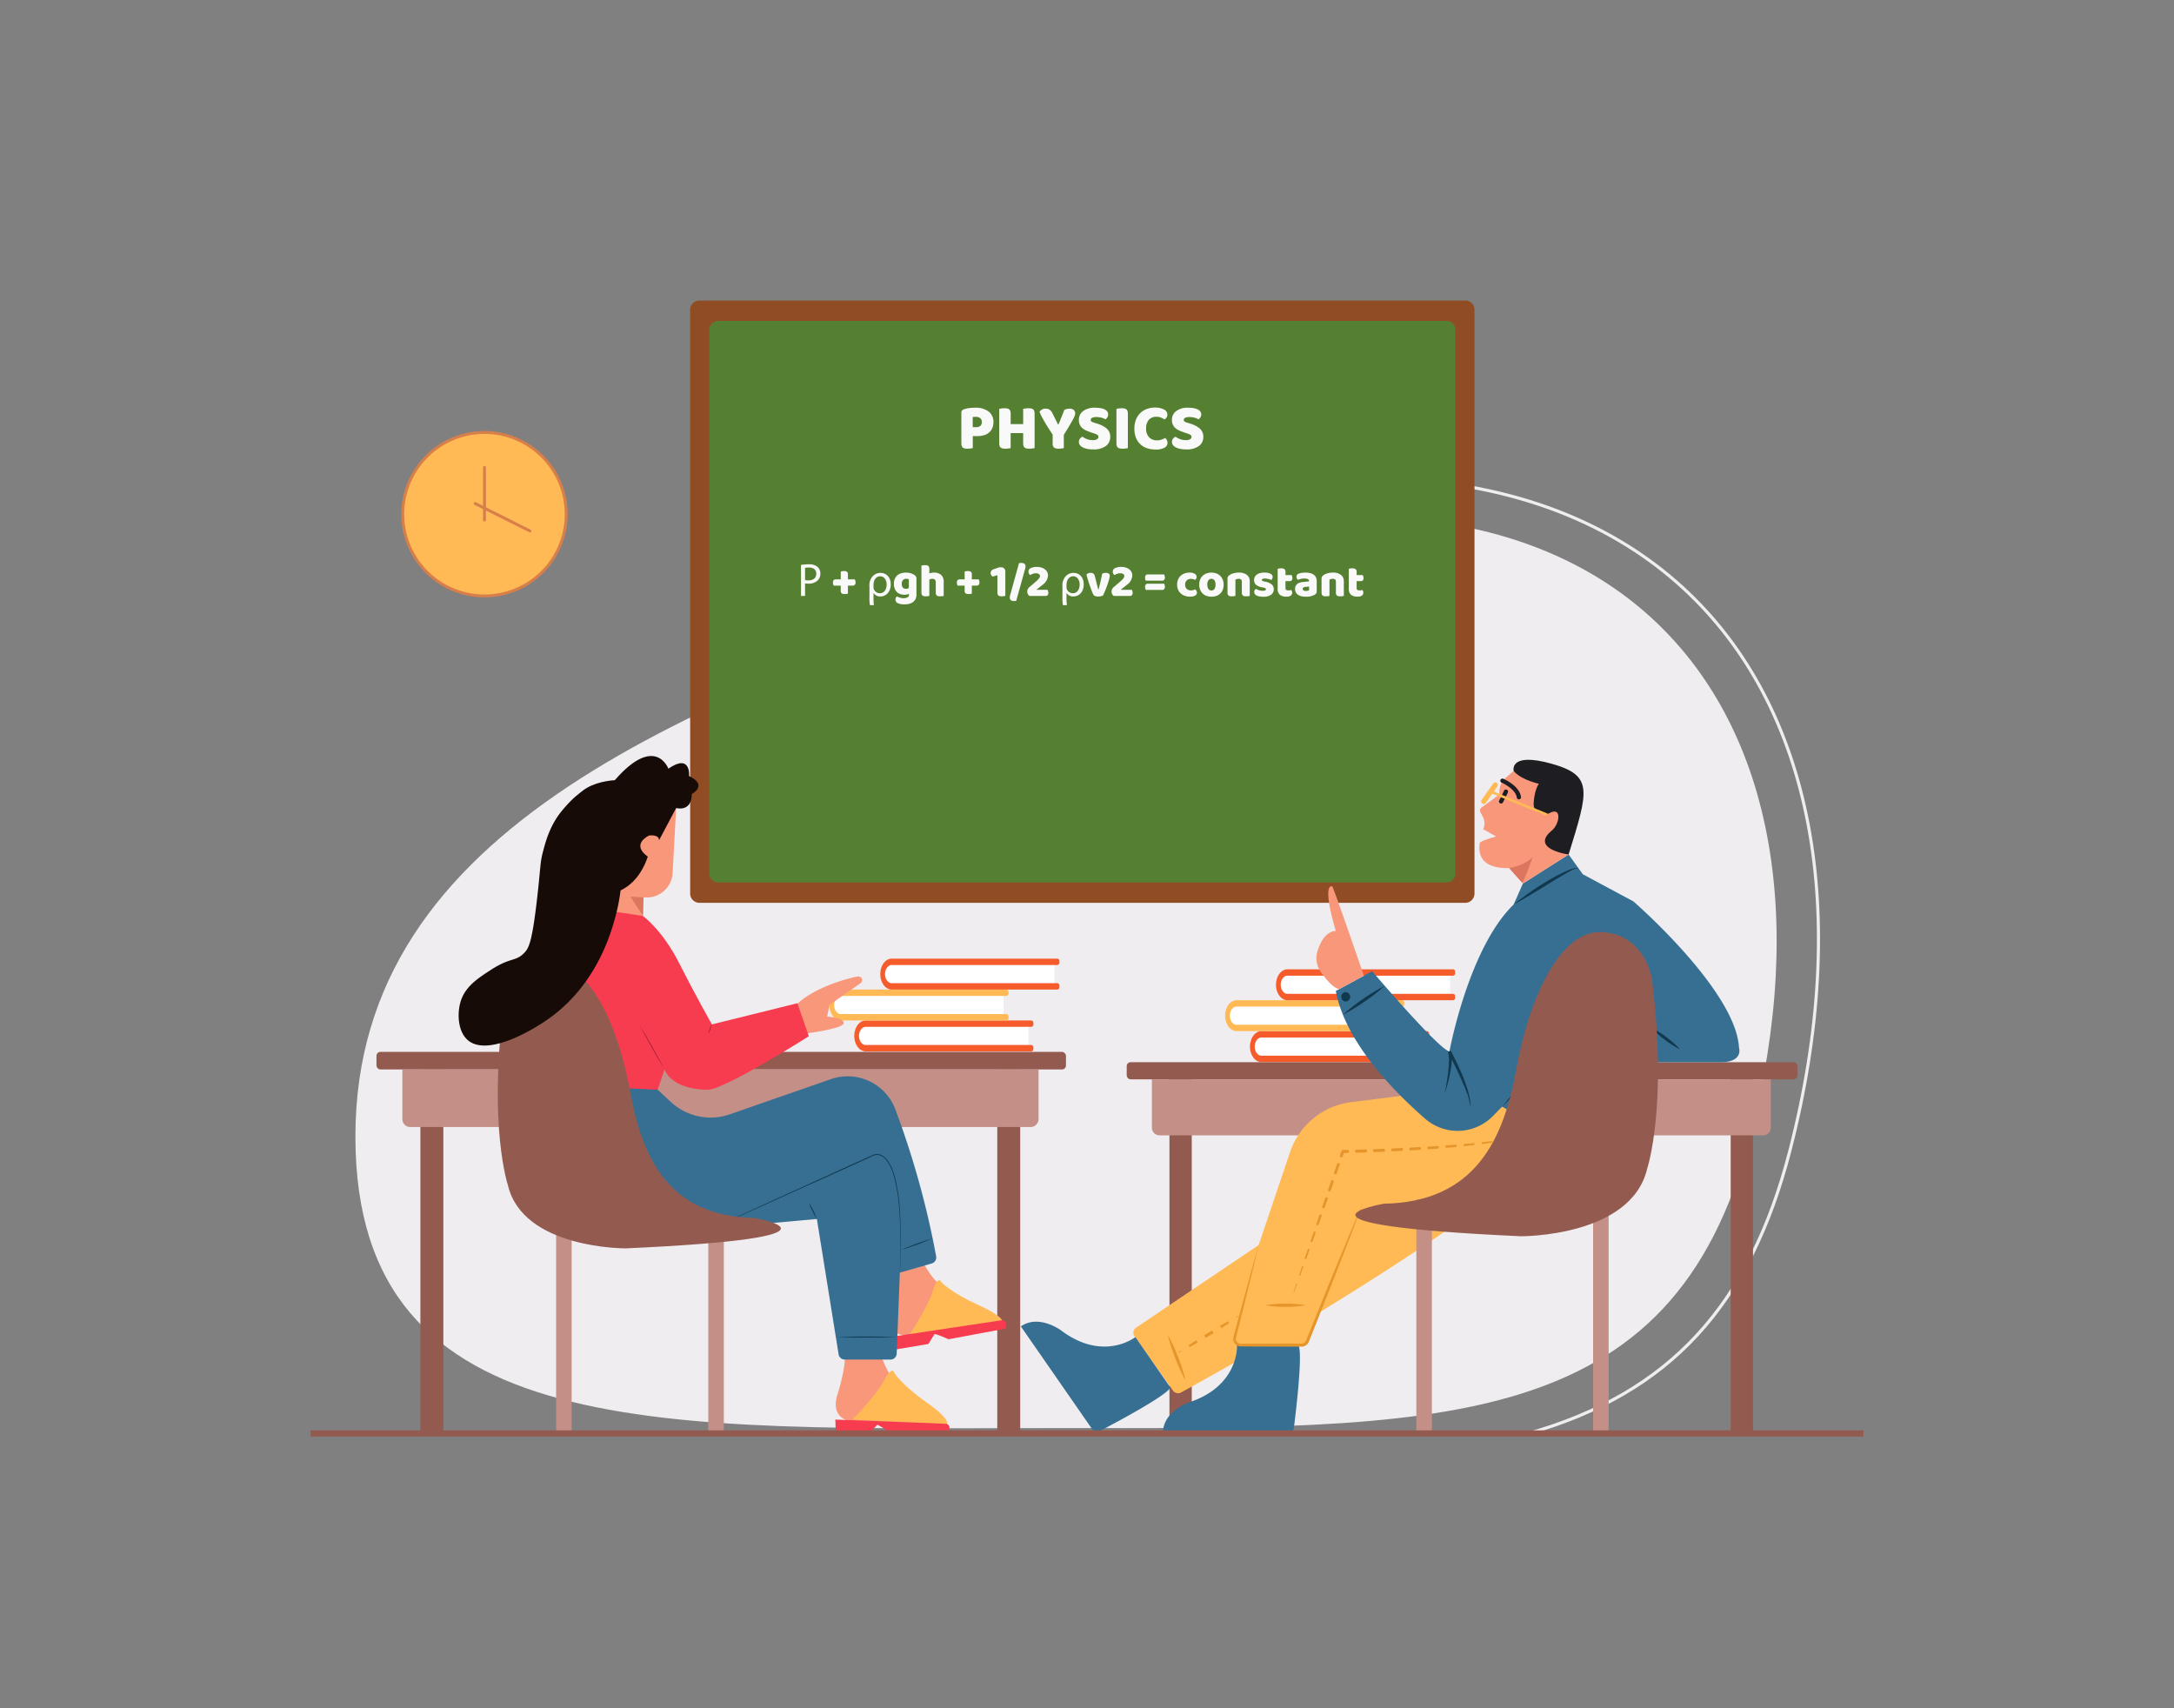 <svg id="Layer_1" data-name="Layer 1" xmlns="http://www.w3.org/2000/svg" viewBox="0 0 700 550"><rect x="0" y="0" width="700" height="550" fill="#808080" stroke="none"/><title>students discussing studies</title><path d="M563.558,365.912c-24.925,96.766-100.54,93.888-224.561,93.888S114.436,465.836,114.436,365.912,221.93,225.932,338.997,184.984C515.412,123.277,600.504,222.475,563.558,365.912Z" fill="#efedef"/><path d="M492.268,462.002l-.273-.961c45.147-12.868,71.012-40.857,83.862-90.755,19.74-76.628,7.283-142.429-34.177-180.532-44.87-41.235-119.051-46.64-208.884-15.221l-.33-.943c90.196-31.549,164.736-26.069,209.891,15.429,41.74,38.359,54.304,104.521,34.469,181.518C563.875,420.816,537.797,449.026,492.268,462.002Z" fill="#efedef"/><path d="M225.221,96.76H471.775a2.995,2.995,0,0,1,2.995,2.995V287.688a2.995,2.995,0,0,1-2.995,2.995H225.221a2.995,2.995,0,0,1-2.995-2.995V99.755A2.995,2.995,0,0,1,225.221,96.76Z" fill="#904d24"/><path d="M231.248,103.319H465.748a2.821,2.821,0,0,1,2.849,2.792V281.331a2.821,2.821,0,0,1-2.849,2.792H231.248a2.821,2.821,0,0,1-2.849-2.792V106.111A2.821,2.821,0,0,1,231.248,103.319Z" fill="#558031"/><circle cx="156.002" cy="165.557" r="26.317" fill="#ffba55"/><path d="M156.002,192.344a26.787,26.787,0,1,1,26.787-26.787A26.817,26.817,0,0,1,156.002,192.344Zm0-52.635a25.848,25.848,0,1,0,25.848,25.848A25.876,25.876,0,0,0,156.002,139.709Z" fill="#d77f4a"/><path d="M156.002,167.905a.471.471,0,0,1-.47-.47V150.464a.47.47,0,0,1,.939,0v16.971A.471.471,0,0,1,156.002,167.905Z" fill="#d77f4a"/><path d="M170.603,171.416a.474.474,0,0,1-.21-.05l-17.608-8.83a.469.469,0,0,1,.42-.84l17.608,8.83a.47.47,0,0,1-.21.89Z" fill="#d77f4a"/><path d="M279.831,329.421h51.304a0,0,0,0,1,0,0v8.145a0,0,0,0,1,0,0H279.831a3.505,3.505,0,0,1-3.505-3.505v-1.136A3.505,3.505,0,0,1,279.831,329.421Z" fill="#fff"/><path d="M332.739,337.775a.738.738,0,0,1-.738.738H278.753c-2.033,0-3.687-2.233-3.687-4.978,0-2.745,1.654-4.978,3.687-4.978h53.248a.738.738,0,0,1,.738.738v.581a.738.738,0,0,1-.738.738H278.753c-1.193,0-2.163,1.31-2.163,2.921,0,1.611.97,2.921,2.163,2.921h53.248a.738.738,0,0,1,.738.738Z" fill="#f65b2b"/><path d="M271.826,319.466h51.304a0,0,0,0,1,0,0v8.145a0,0,0,0,1,0,0H271.826a3.505,3.505,0,0,1-3.505-3.505v-1.136A3.505,3.505,0,0,1,271.826,319.466Z" fill="#fff"/><path d="M324.735,327.819a.738.738,0,0,1-.738.738H270.749c-2.033,0-3.687-2.233-3.687-4.978,0-2.745,1.654-4.978,3.687-4.978h53.248a.738.738,0,0,1,.738.738v.581a.738.738,0,0,1-.738.738H270.749c-1.193,0-2.163,1.31-2.163,2.921,0,1.611.97,2.921,2.163,2.921h53.248a.738.738,0,0,1,.738.738Z" fill="#ffba55"/><path d="M288.211,309.51h51.304a0,0,0,0,1,0,0v8.145a0,0,0,0,1,0,0H288.211a3.505,3.505,0,0,1-3.505-3.505v-1.136A3.505,3.505,0,0,1,288.211,309.51Z" fill="#fff"/><path d="M341.12,317.864a.738.738,0,0,1-.738.738H287.133c-2.033,0-3.687-2.233-3.687-4.978,0-2.745,1.654-4.978,3.687-4.978H340.382a.738.738,0,0,1,.738.738v.581a.738.738,0,0,1-.738.738H287.133c-1.193,0-2.163,1.31-2.163,2.921,0,1.611.97,2.921,2.163,2.921H340.382a.738.738,0,0,1,.738.738Z" fill="#f65b2b"/><path d="M259.315,332.775s11.985-1.498,12.34-3.292-5.31-2.17-5.31-2.17l.746-3.768,9.991-6.982a1.197,1.197,0,0,0,.295-1.667q-.024-.034-.05-.067h0a1.195,1.195,0,0,0-1.119-.43c-2.98.475-18.017,4.36-22.305,12.351Z" fill="#f9977a"/><path d="M407.243,332.857h51.304a0,0,0,0,1,0,0v8.145a0,0,0,0,1,0,0H407.243a3.505,3.505,0,0,1-3.505-3.505v-1.136A3.505,3.505,0,0,1,407.243,332.857Z" fill="#fff"/><path d="M460.152,341.211a.738.738,0,0,1-.738.738H406.166c-2.033,0-3.687-2.233-3.687-4.978,0-2.745,1.654-4.978,3.687-4.978h53.248a.738.738,0,0,1,.738.738v.581a.738.738,0,0,1-.738.738H406.166c-1.193,0-2.163,1.31-2.163,2.921,0,1.611.97,2.921,2.163,2.921h53.248a.738.738,0,0,1,.738.738Z" fill="#f65b2b"/><path d="M399.239,322.901h51.304a0,0,0,0,1,0,0v8.145a0,0,0,0,1,0,0H399.239a3.505,3.505,0,0,1-3.505-3.505V326.406A3.505,3.505,0,0,1,399.239,322.901Z" fill="#fff"/><path d="M452.147,331.255a.738.738,0,0,1-.738.738H398.161c-2.033,0-3.687-2.233-3.687-4.978,0-2.745,1.654-4.978,3.687-4.978h53.248a.738.738,0,0,1,.738.738v.581a.738.738,0,0,1-.738.738H398.161c-1.193,0-2.163,1.31-2.163,2.921,0,1.611.97,2.921,2.163,2.921h53.248a.738.738,0,0,1,.738.738Z" fill="#ffba55"/><path d="M415.623,312.945h51.304a0,0,0,0,1,0,0v8.145a0,0,0,0,1,0,0H415.623a3.505,3.505,0,0,1-3.505-3.505v-1.136A3.505,3.505,0,0,1,415.623,312.945Z" fill="#fff"/><path d="M468.532,321.299a.738.738,0,0,1-.738.738H414.546c-2.033,0-3.687-2.233-3.687-4.978,0-2.745,1.654-4.978,3.687-4.978h53.248a.738.738,0,0,1,.738.738v.581a.738.738,0,0,1-.738.738H414.546c-1.193,0-2.163,1.31-2.163,2.921,0,1.611.97,2.921,2.163,2.921h53.248a.738.738,0,0,1,.738.738Z" fill="#f65b2b"/><rect x="135.362" y="344.335" width="7.388" height="117.187" transform="translate(278.112 805.856) rotate(-180)" fill="#935b50"/><rect x="121.218" y="338.669" width="222.011" height="5.666" rx="1.274" transform="translate(464.447 683.003) rotate(-180)" fill="#935b50"/><rect x="321.108" y="344.335" width="7.388" height="117.187" transform="translate(649.603 805.856) rotate(-180)" fill="#935b50"/><path d="M132.1,344.335H331.842a2.547,2.547,0,0,1,2.547,2.547v15.986a0,0,0,0,1,0,0H129.553a0,0,0,0,1,0,0V346.882A2.547,2.547,0,0,1,132.1,344.335Z" transform="translate(463.942 707.202) rotate(-180)" fill="#c38f86"/><path d="M192.501,293.79l-.971-35.07,26.186,1.437L216.568,281.093a8.322,8.322,0,0,1-8.765,7.853l-.597-.033-.195,5.986Z" fill="#f9977a"/><polygon points="207.206 288.913 203.019 288.684 207.011 294.9 207.206 288.913" fill="#dd765e"/><path d="M190.477,287.996s13.023,2.845,18.115-12.208c0,0-5.674-3.511.372-6.779,0,0,3.227-.49,3.25,1.512l5.502-10.364s4.986,1.473,5.048-4.523c0,0,5.352-2.773-.883-5.781,0,0,.674-7.429-6.67-2.366,0,0-4.18-11.295-17.27,3.719,0,0-20.034.634-11.507,17.768Z" fill="#160b07"/><path d="M283.508,435.872s1.511,4.582,3.047,6.602,17.805,16.585,17.805,16.585l-29.146-1.209s-8.419-.103-5.494-9.136,2.398-14.214,2.398-14.214Z" fill="#f9977a"/><path d="M297.415,406.803s2.336,4.221,4.221,5.921,20.577,12.987,20.577,12.987l-28.863,4.229s-8.292,1.463-7.096-7.956-.285-14.412-.285-14.412Z" fill="#f9977a"/><path d="M304.854,458.521s1.557-1.306-6.486-6.972-10.366-9.446-10.366-9.446-.561-2.819-3.255,2.254-10.256,12.69-10.256,12.69Z" fill="#ffba55"/><path d="M286.574,461.239s-3.938-2.797-4.202-2.416l-2.458,2.699-10.798-.224-.144-4.238,35.764,1.355s1.896.426.442,2.866Z" fill="#f73c4f"/><path d="M322.741,425.846s1.287-1.573-7.669-5.645-11.941-7.355-11.941-7.355-1.075-2.665-2.78,2.819-7.719,14.375-7.719,14.375Z" fill="#ffba55"/><path d="M305.421,431.199s-4.389-2.016-4.578-1.593l-1.913,3.108-10.652,1.787-.929-4.137,35.393-5.315s1.942.066.966,2.734Z" fill="#f73c4f"/><path d="M175.416,349.043s-13.711-54.034,15.37-56.578l16.224,2.435s6.256,4.524,11.573,15.021S229.216,329.823,229.216,329.823l27.536-6.816,3.681,10.633S233.578,350.679,227.944,350.861c0,0-11.087.364-13.995-6.543l-2.181,6.547S180.687,352.86,175.416,349.043Z" fill="#f73c4f"/><path d="M234.997,358.774l32.537-11.321a16.407,16.407,0,0,1,20.785,9.804,279.72,279.72,0,0,1,13.115,47.268,2.006,2.006,0,0,1-1.423,2.269l-10.27,2.957L288.725,435.818a2,2,0,0,1-1.998,1.922H271.997a2,2,0,0,1-1.975-1.683l-7-43.574-16.176,1.454s-84.88,17.267-71.43-44.894l36.351,1.821,4.243,3.934A18.825,18.825,0,0,0,234.997,358.774Z" fill="#376f92"/><rect x="179.06" y="392.616" width="5" height="68.462" fill="#c38f86"/><rect x="228.06" y="392.616" width="5" height="68.462" fill="#c38f86"/><path d="M229.216,329.823a12.434,12.434,0,0,1-.447,1.569,11.935,11.935,0,0,1-.64,1.5,5.895,5.895,0,0,1,1.087-3.069Z" fill="#b02336"/><path d="M213.948,344.318q-1.092-1.767-2.136-3.562l-2.059-3.605-1.992-3.642q-.983-1.828-1.913-3.686,1.093,1.767,2.136,3.562l2.058,3.605,1.991,3.643Q213.018,342.46,213.948,344.318Z" fill="#b02336"/><path d="M228.129,396.021q13.129-6.079,26.304-12.055c8.781-3.99,17.538-8.031,26.34-11.975l-.019.011a3.333,3.333,0,0,1,2.684-.257,4.817,4.817,0,0,1,2.162,1.6,14.574,14.574,0,0,1,2.312,4.785,52.423,52.423,0,0,1,1.758,10.448,163.684,163.684,0,0,1,.072,21.173c.113-3.528.213-7.057.171-10.586-.041-3.528-.137-7.057-.446-10.57a52.216,52.216,0,0,0-1.794-10.392,14.332,14.332,0,0,0-2.284-4.685,4.542,4.542,0,0,0-2.038-1.502,3.052,3.052,0,0,0-2.433.235l-.015.009-.005.002c-8.767,4.021-17.578,7.945-26.365,11.919Q241.346,390.136,228.129,396.021Z" fill="#10394f"/><path d="M300.324,398.691c-1.68.76-3.404,1.4-5.124,2.05-1.734.613-3.464,1.237-5.238,1.739,1.68-.761,3.404-1.401,5.124-2.05C296.82,399.817,298.55,399.194,300.324,398.691Z" fill="#10394f"/><path d="M269.127,430.482q2.476-.091,4.952-.127l4.952-.039,4.952.038q2.476.033,4.952.128-2.476.092-4.952.128l-4.952.038-4.952-.039Q271.603,430.576,269.127,430.482Z" fill="#10394f"/><path d="M263.023,392.483a24.949,24.949,0,0,1-1.444-2.585,24.641,24.641,0,0,1-1.146-2.731,24.638,24.638,0,0,1,1.444,2.585A24.946,24.946,0,0,1,263.023,392.483Z" fill="#10394f"/><path d="M163.511,381.487s-6.271-18.812-1.363-57.253c0,0,1.908-12.95,14.722-13.904s22.22,19.816,26.037,41.056,12.269,40.226,39.941,40.752c0,0,36.565,6.252-41.288,9.796C201.56,401.934,168.282,402.207,163.511,381.487Z" fill="#935b50"/><path d="M192.984,253.458c-4.5-1.262-9.96,5.123-11.709,7.169-4.074,4.764-5.461,9.839-6.452,13.621-.895,3.416-.693,4.181-1.673,13.143-1.728,15.806-2.839,17.826-4.301,19.356-2.831,2.963-4.366,1.356-10.753,5.496-4.319,2.8-8.336,5.404-9.798,10.276-1.154,3.848-.884,9.674,2.39,12.426,6.149,5.17,20.188-2.785,26.286-7.169,15.42-11.084,19.933-27.979,21.268-32.977a60.453,60.453,0,0,0,1.434-24.136C198.904,264.165,197.794,254.808,192.984,253.458Z" fill="#160b07"/><rect x="512.958" y="386.28" width="5" height="74.798" fill="#c38f86"/><path d="M487.376,248.182s-1.516-6.113,12.127-2.311,11.953,8.623,5.567,29.25C505.07,275.12,482.48,281.209,487.376,248.182Z" fill="#1e1d22"/><rect x="376.547" y="347.51" width="7.188" height="114.012" transform="translate(760.281 809.031) rotate(-180)" fill="#935b50"/><rect x="362.786" y="341.997" width="215.996" height="5.513" rx="1.239" transform="translate(941.568 689.507) rotate(-180)" fill="#935b50"/><rect x="557.26" y="347.51" width="7.188" height="114.012" transform="translate(1121.708 809.031) rotate(-180)" fill="#935b50"/><path d="M373.373,347.51H567.703a2.478,2.478,0,0,1,2.478,2.478v15.552a0,0,0,0,1,0,0H370.895a0,0,0,0,1,0,0V349.988A2.478,2.478,0,0,1,373.373,347.51Z" transform="translate(941.077 713.05) rotate(-180)" fill="#c38f86"/><path d="M471.769,391.921s-35.133,25.471-91.474,56.398a2.009,2.009,0,0,1-2.6-.593l-12.394-17.453a2,2,0,0,1,.513-2.817l39.454-26.588L415.386,370.917a23.896,23.896,0,0,1,19.647-16.06l15.861-2.002,19.384-4.175,49.236,27.975S489.633,406.349,471.769,391.921Z" fill="#ffba55"/><polyline points="405.268 400.867 396.918 433.074 420.476 433.074 439.137 386.553" fill="#ffba55"/><path d="M487.376,291.224l2.982-6.76,14.712-9.344,4.573,6.362,16.302,8.748s33.002,28.629,33.996,47.118c0,0,1.59,4.904-6.561,4.639l-20.08.01-.294,6.158c.294,15.432-13.492,28.5-13.492,28.5l-35.836-20.361-2.968,3.027a15.941,15.941,0,0,1-21.881.833c-10.881-9.517-25.752-25.077-28.71-41.096l11.695-6.362s21.307,25.05,24.886,25.845C466.7,338.541,472.796,305.349,487.376,291.224Z" fill="#376f92"/><path d="M415.109,420.251l.465-1.426a.031.031,0,0,1,.059.019l-0.0.001Z" fill="#e6952a"/><path d="M416.479,416.061l.917-2.76a.132.132,0,0,1,.251.083l-.001.004-1.001,2.731a.088.088,0,0,1-.166-.058Z" fill="#e6952a"/><path d="M418.312,410.541l.917-2.76a.222.222,0,1,1,.421.14l-.002.006-1.001,2.731a.177.177,0,0,1-.334-.117Z" fill="#e6952a"/><path d="M420.151,405.023l.933-2.754a.287.287,0,1,1,.544.184l-.002.005-.985,2.736a.26.26,0,0,1-.491-.171Z" fill="#e6952a"/><path d="M422.017,399.514l.933-2.754a.342.342,0,1,1,.648.219l-.002.006-.985,2.736a.315.315,0,0,1-.594-.208Z" fill="#e6952a"/><path d="M423.883,394.005l.933-2.754a.397.397,0,0,1,.751.254l-.002.007-.985,2.736a.369.369,0,0,1-.697-.244Z" fill="#e6952a"/><path d="M425.751,388.497l.95-2.748a.432.432,0,0,1,.816.282l-.001.003-.967,2.742a.423.423,0,0,1-.798-.279Z" fill="#e6952a"/><path d="M427.651,383l.95-2.748a.45.45,0,1,1,.85.294l-.001.003-.967,2.742a.441.441,0,0,1-.832-.291Z" fill="#e6952a"/><path d="M429.552,377.503l.95-2.748a.468.468,0,0,1,.884.306l-.001.003-.967,2.742a.459.459,0,0,1-.866-.302Z" fill="#e6952a"/><path d="M431.452,372.007l.49-1.418a.487.487,0,0,1,.447-.323l1.494-.035a.486.486,0,1,1,.027.972l-.005 0-1.499.026.446-.323-.499,1.414a.477.477,0,0,1-.9-.314Z" fill="#e6952a"/><path d="M436.781,370.149l2.901-.088a.496.496,0,0,1,.034.991l-.002 0-2.906.087a.495.495,0,1,1-.028-.99Z" fill="#e6952a"/><path d="M442.581,369.971l2.902-.103a.478.478,0,0,1,.039.955l-2.906.121a.487.487,0,1,1-.04-.973Z" fill="#e6952a"/><path d="M448.381,369.753l2.902-.128a.459.459,0,0,1,.045.918l-2.905.146a.469.469,0,0,1-.047-.936Z" fill="#e6952a"/><path d="M454.184,369.484l2.9-.156a.441.441,0,0,1,.053.881l-2.904.175a.45.45,0,1,1-.054-.899Z" fill="#e6952a"/><path d="M459.979,369.156l2.895-.189a.423.423,0,1,1,.061.844l-2.899.208a.432.432,0,0,1-.062-.862Z" fill="#e6952a"/><path d="M465.771,368.773l2.9-.213a.371.371,0,0,1,.065.739l-2.901.269a.398.398,0,1,1-.073-.793Z" fill="#e6952a"/><path d="M471.563,368.321l2.89-.269a.316.316,0,0,1,.347.281.319.319,0,0,1-.279.347l-2.892.324a.343.343,0,1,1-.076-.682Z" fill="#e6952a"/><path d="M477.339,367.748l2.881-.349a.261.261,0,0,1,.295.222.265.265,0,0,1-.222.294l-2.883.405a.288.288,0,0,1-.08-.571Z" fill="#e6952a"/><path d="M483.094,367.001l2.864-.468.006-.001a.178.178,0,0,1,.063.35l-2.86.559a.223.223,0,0,1-.086-.438l.006-.001Z" fill="#e6952a"/><path d="M488.8,365.949l2.789-.781.009-.003a.088.088,0,0,1,.05.168l-2.784.873a.133.133,0,1,1-.08-.254l.003-.001Z" fill="#e6952a"/><path d="M494.204,363.935a2.143,2.143,0,0,0,.888-1.156,2.172,2.172,0,0,1-.85,1.205.031.031,0,1,1-.039-.048Z" fill="#e6952a"/><path d="M379.025,435.758q.599-.458,1.213-.892l.137.226Q379.709,435.44,379.025,435.758Z" fill="#e6952a"/><path d="M382.687,433.152c.828-.553,1.653-1.109,2.492-1.643l.454.747c-.861.498-1.735.974-2.607,1.454Z" fill="#e6952a"/><path d="M387.702,429.918q1.265-.79,2.549-1.549l.507.835q-1.264.791-2.55,1.548Z" fill="#e6952a"/><path d="M392.827,426.864c.86-.5,1.735-.974,2.607-1.454l.341.561c-.828.552-1.653,1.11-2.492,1.642Z" fill="#e6952a"/><path d="M398.084,424.028q.667-.347,1.351-.665-.599.459-1.213.892Z" fill="#e6952a"/><path d="M407.355,420.251a38.411,38.411,0,0,1,6.561-.5,37.971,37.971,0,0,1,6.561.5,37.97,37.97,0,0,1-6.561.5A38.407,38.407,0,0,1,407.355,420.251Z" fill="#e6952a"/><path d="M376.043,429.794a54.686,54.686,0,0,1,3.299,7.126,54.05,54.05,0,0,1,2.367,7.487,54.05,54.05,0,0,1-3.299-7.126A54.689,54.689,0,0,1,376.043,429.794Z" fill="#e6952a"/><path d="M439.137,314.152s-9.813-28.696-10.211-28.794-3.181-.532,1.193,14.397c0,0-3.75-.436-5.908,6.485a7.628,7.628,0,0,0,1.034,6.618c1.648,2.367,4.073,5.338,6.003,5.585Z" fill="#f9977a"/><path d="M485.934,279.491l4.424,4.973,14.712-9.344s-12.577-1.738-5.418-7.704c2.684-2.237,3.28-7.977-.895-5.517,0,0-5.219,1.044-4.921-3.429s1.665-6.113,1.665-6.113-5.939-1.342-8.126-4.175l-2.657,2.34a5.646,5.646,0,0,0-1.915,4.238v1.027l-5.789,4.245a1.173,1.173,0,0,0-.322,1.536c.217.373.507.908.892,1.674a4.501,4.501,0,0,1,0,3.728l4.174,2.359s-5.17,1.392-5.287,2.079C476.005,274.145,476.218,279.765,485.934,279.491Z" fill="#f9977a"/><path d="M489.065,257.363a.682.682,0,0,1-.675-.59c-.324-2.375-3.639-4.259-4.889-4.784a.682.682,0,0,1,.529-1.258c.212.09,5.216,2.233,5.711,5.857a.682.682,0,0,1-.584.768A.671.671,0,0,1,489.065,257.363Z" fill="#1e1d22"/><path d="M477.733,258.851a.828.828,0,0,1-.676-1.305l3.728-5.293a.828.828,0,0,1,1.354.954l-3.728,5.293A.826.826,0,0,1,477.733,258.851Z" fill="#ffba55"/><path d="M529.921,311.403c.487,2.527.864,5.066,1.225,7.606.373,2.539.667,5.088.961,7.636.271,2.551.539,5.102.731,7.661l.284,3.84c.058,1.284.151,2.564.179,3.851-.254-1.262-.443-2.532-.666-3.797l-.561-3.809c-.372-2.54-.667-5.088-.959-7.636-.269-2.551-.538-5.102-.729-7.661C530.183,316.535,529.998,313.975,529.921,311.403Z" fill="#10394f"/><path d="M483.678,356.293c2.348-2.769,4.544-5.646,6.642-8.59,2.079-2.956,4.111-5.945,5.974-9.04,1.887-3.078,3.679-6.217,5.343-9.426,1.708-3.189,3.191-6.488,4.726-9.782-.59,1.715-1.177,3.438-1.852,5.125-.7,1.677-1.394,3.36-2.185,4.998a98.433,98.433,0,0,1-11.392,18.582c-1.119,1.435-2.28,2.836-3.469,4.211C486.237,353.714,485.016,355.063,483.678,356.293Z" fill="#10394f"/><path d="M531.611,330.787a30.763,30.763,0,0,1,4.974,3.145,30.412,30.412,0,0,1,4.37,3.942,30.413,30.413,0,0,1-4.974-3.145A30.762,30.762,0,0,1,531.611,330.787Z" fill="#10394f"/><path d="M487.376,291.224a89.038,89.038,0,0,1,9.909-7.002c1.731-1.049,3.484-2.066,5.306-2.966.909-.453,1.836-.875,2.791-1.24a13.755,13.755,0,0,1,1.469-.456,4.359,4.359,0,0,1,.765-.125c.247-.005.563.001.718.225a.747.747,0,0,0-.698-.075,4.355,4.355,0,0,0-.705.228,13.393,13.393,0,0,0-1.348.65c-.887.462-1.753.971-2.619,1.478q-2.588,1.542-5.156,3.132C494.367,287.169,490.941,289.291,487.376,291.224Z" fill="#10394f"/><path d="M432.397,326.7a59.675,59.675,0,0,1,6.456-5.062,58.982,58.982,0,0,1,7.024-4.239,58.98,58.98,0,0,1-6.456,5.062A59.683,59.683,0,0,1,432.397,326.7Z" fill="#10394f"/><path d="M465.209,351.96c.201-1.12.413-2.234.587-3.355.164-1.122.358-2.235.487-3.356.143-1.119.21-2.242.259-3.353a10.114,10.114,0,0,0-.301-3.203l.887-.38a89.832,89.832,0,0,1,4.071,8.68c.574,1.494,1.126,2.998,1.562,4.545a16.953,16.953,0,0,1,.512,2.357,6.063,6.063,0,0,1-.011,2.398,12.199,12.199,0,0,0-1.015-4.589c-.526-1.489-1.183-2.935-1.833-4.378-1.302-2.886-2.702-5.741-4.14-8.559l.887-.38a10.041,10.041,0,0,1,.255,3.55,28.627,28.627,0,0,1-.466,3.414c-.222,1.122-.443,2.241-.75,3.339C465.896,349.79,465.59,350.887,465.209,351.96Z" fill="#10394f"/><path d="M508.599,360.161c1.796-.423,3.568-.887,5.337-1.341,1.763-.476,3.523-.947,5.246-1.526a49.709,49.709,0,0,0,5.09-1.915,27.646,27.646,0,0,0,4.755-2.674,16.564,16.564,0,0,1-4.408,3.373,29.897,29.897,0,0,1-5.129,2.166A39.813,39.813,0,0,1,508.599,360.161Z" fill="#10394f"/><path d="M515.458,364.783a33.441,33.441,0,0,1,5.136-1.738,45.171,45.171,0,0,1,5.301-1.095,18.279,18.279,0,0,1-5.047,2.061A21.638,21.638,0,0,1,515.458,364.783Z" fill="#10394f"/><path d="M433.3,322.446a1.501,1.501,0,0,0,0-3,1.501,1.501,0,0,0,0,3Z" fill="#10394f"/><path d="M398.309,433.074s.795,13.022-15.308,18.39c0,0-8.549,2.783-8.549,9.94h40.189a1.993,1.993,0,0,0,1.984-1.744c.735-5.845,2.938-24.495,1.402-26.587Z" fill="#376f92"/><path d="M365.58,430.506s-10.245,8.078-23.836-2.092c0,0-7.161-5.436-13.041-1.356l22.913,33.018a1.993,1.993,0,0,0,2.563.636c5.221-2.728,21.799-11.551,22.642-14.006Z" fill="#376f92"/><path d="M483.33,258.705a.683.683,0,0,1-.599-1.009c.009-.016.895-1.644,1.529-3.093a.682.682,0,0,1,1.25.548c-.659,1.504-1.544,3.13-1.581,3.199A.682.682,0,0,1,483.33,258.705Z" fill="#1e1d22"/><path d="M497.76,262.586a.414.414,0,0,1-.157-.031l-17.811-7.294a.414.414,0,0,1,.314-.767l17.811,7.294a.414.414,0,0,1-.157.798Z" fill="#ffba55"/><path d="M493.518,275.868c-2.4,2.82-7.583,3.623-7.583,3.623l4.272,4.803A83.35,83.35,0,0,0,493.518,275.868Z" fill="#dd765e"/><path d="M405.268,400.867c-1.999,8.53-4.103,17.033-6.224,25.532l-.791,3.188a9.792,9.792,0,0,0-.323,1.495,1.563,1.563,0,0,0,.512,1.143,1.596,1.596,0,0,0,1.214.411l1.642-.006,3.285-.011,13.138-.045c.521-.006,1.154.015,1.583-.008a1.503,1.503,0,0,0,1.041-.603,9.857,9.857,0,0,0,.614-1.388l.617-1.522,2.467-6.089c1.652-4.056,3.27-8.126,4.956-12.168l5.021-12.142,5.119-12.103-4.664,12.285-4.762,12.246c-1.574,4.087-3.217,8.147-4.826,12.22L422.461,429.41l-.606,1.526-.303.763a3.473,3.473,0,0,1-.418.841,2.488,2.488,0,0,1-1.714,1.01c-.372.036-.591.014-.879.022l-.821.002-13.138-.045-3.285-.011-1.642-.006a2.48,2.48,0,0,1-1.8-.652,2.422,2.422,0,0,1-.778-1.775,8.549,8.549,0,0,1,.368-1.707l.857-3.171C400.578,417.749,402.87,409.294,405.268,400.867Z" fill="#e6952a"/><rect x="456.047" y="386.28" width="5" height="74.798" fill="#c38f86"/><path d="M489.749,445.142c-.022-.12-.028-.184-.028-.184A.72.72,0,0,1,489.749,445.142Z" fill="#f73c4f"/><path d="M489.721,444.958s-.005.064-.028.184A.72.72,0,0,1,489.721,444.958Z" fill="#f73c4f"/><path d="M530.394,376.174s6.703-20.109,1.457-61.202c0,0-2.04-13.843-15.738-14.863s-23.752,21.183-27.832,43.888S475.166,386.997,445.585,387.56c0,0-39.087,6.683,44.136,10.472C489.721,398.032,525.294,398.323,530.394,376.174Z" fill="#935b50"/><rect x="100" y="460.521" width="500" height="2" fill="#935b50"/><path d="M257.914,181.885a15.13,15.13,0,0,1,2.505-.195,4.152,4.152,0,0,1,2.835.84,2.716,2.716,0,0,1,.885,2.115,2.976,2.976,0,0,1-.779,2.16,4.191,4.191,0,0,1-3.09,1.11,4.476,4.476,0,0,1-1.05-.09v4.05h-1.306Zm1.306,4.875a4.381,4.381,0,0,0,1.079.105c1.575,0,2.535-.765,2.535-2.16,0-1.335-.944-1.979-2.385-1.979a5.463,5.463,0,0,0-1.229.105Z" fill="#f9f9f9"/><path d="M273.019,191.125a1.499,1.499,0,0,1-.442.098,5.4,5.4,0,0,1-.622.037,1.742,1.742,0,0,1-.931-.202.963.963,0,0,1-.314-.863v-1.65h-2.265a1.472,1.472,0,0,1-.173-.435,2.22,2.22,0,0,1-.067-.54,1.097,1.097,0,0,1,.24-.787.855.855,0,0,1,.645-.248H270.709v-2.52a4.103,4.103,0,0,1,.457-.098,3.646,3.646,0,0,1,.607-.052,1.69,1.69,0,0,1,.923.21.992.992,0,0,1,.322.885V186.535h2.221c.05.12.103.268.157.442a1.823,1.823,0,0,1,.082.547,1.079,1.079,0,0,1-.239.772.838.838,0,0,1-.63.248h-1.591Z" fill="#f9f9f9"/><path d="M280.114,194.845a12.768,12.768,0,0,1-.165-2.64V188.845A4.312,4.312,0,0,1,281,185.53a3.335,3.335,0,0,1,2.489-1.08c2.025,0,3.315,1.515,3.315,3.69,0,2.565-1.605,3.9-3.315,3.9a2.514,2.514,0,0,1-2.189-1.065h-.045v1.169a20.909,20.909,0,0,0,.12,2.7Zm1.141-5.82a2.019,2.019,0,0,0,.06.525,2.057,2.057,0,0,0,1.965,1.455c1.395,0,2.205-1.2,2.205-2.835,0-1.425-.75-2.625-2.1-2.625-1.035,0-2.13.855-2.13,2.865Z" fill="#f9f9f9"/><path d="M291.709,184.36a5.199,5.199,0,0,1,1.553.218,4.101,4.101,0,0,1,1.178.562,1.819,1.819,0,0,1,.472.465,1.155,1.155,0,0,1,.173.66v5.25a2.942,2.942,0,0,1-.3,1.373,2.764,2.764,0,0,1-.817.96,3.496,3.496,0,0,1-1.215.562,5.959,5.959,0,0,1-1.493.18,5.118,5.118,0,0,1-2.145-.367,1.236,1.236,0,0,1-.78-1.192,1.254,1.254,0,0,1,.143-.607,1.189,1.189,0,0,1,.322-.397,5.046,5.046,0,0,0,.982.404,3.896,3.896,0,0,0,1.133.165,2.637,2.637,0,0,0,1.29-.27.923.923,0,0,0,.479-.87v-.24a3.72,3.72,0,0,1-1.5.27,4.038,4.038,0,0,1-1.282-.202,2.864,2.864,0,0,1-1.064-.63,3.071,3.071,0,0,1-.735-1.103,4.198,4.198,0,0,1-.277-1.605,3.988,3.988,0,0,1,.292-1.59,3.027,3.027,0,0,1,.811-1.118,3.396,3.396,0,0,1,1.229-.66A5.297,5.297,0,0,1,291.709,184.36Zm.93,2.175a1.48,1.48,0,0,0-.308-.12,1.787,1.787,0,0,0-.502-.06,1.401,1.401,0,0,0-1.103.413,1.712,1.712,0,0,0-.367,1.177,1.768,1.768,0,0,0,.367,1.252,1.243,1.243,0,0,0,.938.383,1.526,1.526,0,0,0,.975-.285Z" fill="#f9f9f9"/><path d="M303.859,191.86a3.573,3.573,0,0,1-.473.09,4.796,4.796,0,0,1-.668.045,3.504,3.504,0,0,1-.593-.045,1.016,1.016,0,0,1-.442-.18.866.866,0,0,1-.277-.368,1.582,1.582,0,0,1-.098-.607v-3.33a1.05,1.05,0,0,0-.308-.862,1.168,1.168,0,0,0-.757-.248,2.109,2.109,0,0,0-.57.075,1.62,1.62,0,0,0-.435.18v5.25a3.573,3.573,0,0,1-.473.09,4.796,4.796,0,0,1-.668.045,3.492,3.492,0,0,1-.592-.045,1.015,1.015,0,0,1-.443-.18.874.874,0,0,1-.277-.368,1.601,1.601,0,0,1-.098-.607V182.095c.11-.02.272-.047.488-.083a4.026,4.026,0,0,1,.652-.053,3.563,3.563,0,0,1,.593.045,1.016,1.016,0,0,1,.442.18.866.866,0,0,1,.277.368,1.601,1.601,0,0,1,.098.607v1.47a5.331,5.331,0,0,1,.592-.172,3.692,3.692,0,0,1,.878-.098,3.359,3.359,0,0,1,2.317.743,2.813,2.813,0,0,1,.833,2.212Z" fill="#f9f9f9"/><path d="M312.918,191.125a1.499,1.499,0,0,1-.442.098,5.4,5.4,0,0,1-.622.037,1.742,1.742,0,0,1-.931-.202.963.963,0,0,1-.314-.863v-1.65h-2.265a1.472,1.472,0,0,1-.173-.435,2.22,2.22,0,0,1-.067-.54,1.097,1.097,0,0,1,.24-.787.855.855,0,0,1,.645-.248h1.62v-2.52a4.102,4.102,0,0,1,.457-.098,3.646,3.646,0,0,1,.607-.052,1.69,1.69,0,0,1,.923.21.992.992,0,0,1,.322.885V186.535h2.221c.05.12.103.268.157.442a1.823,1.823,0,0,1,.082.547,1.079,1.079,0,0,1-.239.772.838.838,0,0,1-.63.248H312.918Z" fill="#f9f9f9"/><path d="M321.153,185.185l-1.5.465a2.146,2.146,0,0,1-.45-.42,1.135,1.135,0,0,1-.225-.75q0-.9,1.095-1.26l1.68-.57h.556a1.295,1.295,0,0,1,1.395,1.395v7.815c-.11.02-.272.047-.487.083a4.046,4.046,0,0,1-.652.053,3.496,3.496,0,0,1-.593-.045,1.016,1.016,0,0,1-.442-.18.858.858,0,0,1-.277-.368,1.582,1.582,0,0,1-.098-.607Z" fill="#f9f9f9"/><path d="M327.213,193.465a4.067,4.067,0,0,1-.405.038c-.13.005-.25.007-.36.007a1.516,1.516,0,0,1-.967-.27,1.049,1.049,0,0,1-.338-.87,2.909,2.909,0,0,1,.12-.817q.12-.413.21-.728l2.64-9.525c.15-.02.29-.032.42-.037s.25-.008.36-.008a1.591,1.591,0,0,1,.952.255.949.949,0,0,1,.353.825,2.822,2.822,0,0,1-.119.825c-.081.26-.155.52-.226.78Z" fill="#f9f9f9"/><path d="M333.857,182.53a4.839,4.839,0,0,1,1.515.218,3.535,3.535,0,0,1,1.125.592,2.502,2.502,0,0,1,.705.885,2.537,2.537,0,0,1,.24,1.095,3.942,3.942,0,0,1-1.785,3l-1.965,1.575H337.292a2.513,2.513,0,0,1,.173.42,1.805,1.805,0,0,1,.082.555,1.047,1.047,0,0,1-.239.772.867.867,0,0,1-.631.232h-5.204a1.587,1.587,0,0,1-.518-.578,1.736,1.736,0,0,1-.188-.833,1.651,1.651,0,0,1,.21-.862,2.131,2.131,0,0,1,.465-.562l2.069-1.77q.391-.33.646-.592a4.972,4.972,0,0,0,.412-.473,1.595,1.595,0,0,0,.226-.39.983.983,0,0,0,.067-.345.751.751,0,0,0-.367-.66,1.63,1.63,0,0,0-.908-.24,2.901,2.901,0,0,0-1.072.188,4.294,4.294,0,0,0-.787.397,1.484,1.484,0,0,1-.42-.45,1.181,1.181,0,0,1-.165-.63,1.237,1.237,0,0,1,.734-1.163A4.321,4.321,0,0,1,333.857,182.53Z" fill="#f9f9f9"/><path d="M342.258,194.845a12.769,12.769,0,0,1-.165-2.64V188.845a4.312,4.312,0,0,1,1.051-3.315,3.335,3.335,0,0,1,2.489-1.08c2.025,0,3.315,1.515,3.315,3.69,0,2.565-1.605,3.9-3.315,3.9a2.514,2.514,0,0,1-2.189-1.065h-.045v1.169a20.911,20.911,0,0,0,.12,2.7Zm1.141-5.82a2.019,2.019,0,0,0,.06.525,2.057,2.057,0,0,0,1.965,1.455c1.396,0,2.205-1.2,2.205-2.835,0-1.425-.75-2.625-2.1-2.625-1.035,0-2.13.855-2.13,2.865Z" fill="#f9f9f9"/><path d="M355.173,191.68a1.704,1.704,0,0,1-.615.27,3.689,3.689,0,0,1-.915.104,3.078,3.078,0,0,1-1.013-.149.989.989,0,0,1-.593-.48q-.135-.255-.322-.712-.188-.457-.397-1.02-.209-.562-.435-1.208-.226-.645-.428-1.275-.202-.63-.367-1.215-.166-.585-.271-1.035a1.943,1.943,0,0,1,1.335-.525,1.566,1.566,0,0,1,.862.217,1.351,1.351,0,0,1,.503.818l.585,2.295q.166.675.315,1.222.149.548.225.848h.075q.284-1.11.6-2.46.315-1.35.57-2.655a2.38,2.38,0,0,1,.577-.21,2.759,2.759,0,0,1,.623-.075,1.636,1.636,0,0,1,.885.225.846.846,0,0,1,.36.78,3.189,3.189,0,0,1-.113.698c-.074.305-.17.65-.284,1.035q-.173.578-.405,1.223-.233.645-.473,1.26-.24.615-.473,1.148Q355.352,191.335,355.173,191.68Z" fill="#f9f9f9"/><path d="M361.008,182.53a4.839,4.839,0,0,1,1.515.218,3.535,3.535,0,0,1,1.125.592,2.502,2.502,0,0,1,.705.885,2.537,2.537,0,0,1,.24,1.095,3.942,3.942,0,0,1-1.785,3l-1.965,1.575h3.6a2.513,2.513,0,0,1,.173.42,1.805,1.805,0,0,1,.082.555,1.047,1.047,0,0,1-.239.772.867.867,0,0,1-.631.232h-5.204a1.587,1.587,0,0,1-.518-.578,1.736,1.736,0,0,1-.188-.833,1.651,1.651,0,0,1,.21-.862,2.131,2.131,0,0,1,.465-.562l2.069-1.77q.391-.33.646-.592a4.972,4.972,0,0,0,.412-.473,1.595,1.595,0,0,0,.226-.39.983.983,0,0,0,.067-.345.751.751,0,0,0-.367-.66,1.63,1.63,0,0,0-.908-.24,2.901,2.901,0,0,0-1.072.188,4.294,4.294,0,0,0-.787.397,1.484,1.484,0,0,1-.42-.45,1.181,1.181,0,0,1-.165-.63,1.237,1.237,0,0,1,.734-1.163A4.321,4.321,0,0,1,361.008,182.53Z" fill="#f9f9f9"/><path d="M368.942,186.955a1.5,1.5,0,0,1-.172-.435,2.223,2.223,0,0,1-.067-.54,1.099,1.099,0,0,1,.239-.788.858.858,0,0,1,.646-.248h5.25q.075.18.157.443a1.824,1.824,0,0,1,.083.547,1.079,1.079,0,0,1-.24.772.838.838,0,0,1-.63.248Zm0,2.985a1.5,1.5,0,0,1-.172-.435,2.22,2.22,0,0,1-.067-.54,1.097,1.097,0,0,1,.239-.787.858.858,0,0,1,.646-.248h5.25c.05.12.103.268.157.442a1.824,1.824,0,0,1,.083.547,1.079,1.079,0,0,1-.24.772.838.838,0,0,1-.63.248Z" fill="#f9f9f9"/><path d="M383.447,186.37a2.104,2.104,0,0,0-.712.12,1.649,1.649,0,0,0-.585.352,1.72,1.72,0,0,0-.397.578,2.01,2.01,0,0,0-.15.81,1.755,1.755,0,0,0,.532,1.395,1.906,1.906,0,0,0,1.298.465,2.579,2.579,0,0,0,.78-.105,4.685,4.685,0,0,0,.585-.225,1.588,1.588,0,0,1,.45.458,1.126,1.126,0,0,1,.149.593,1.051,1.051,0,0,1-.585.953,3.259,3.259,0,0,1-1.62.337,4.973,4.973,0,0,1-1.71-.277,3.861,3.861,0,0,1-1.312-.78,3.449,3.449,0,0,1-.848-1.208,3.939,3.939,0,0,1-.3-1.56,4.323,4.323,0,0,1,.322-1.732,3.352,3.352,0,0,1,.878-1.223,3.72,3.72,0,0,1,1.282-.72,4.877,4.877,0,0,1,1.538-.24,2.996,2.996,0,0,1,1.665.39,1.17,1.17,0,0,1,.585,1.005,1.086,1.086,0,0,1-.136.533,1.837,1.837,0,0,1-.314.427,4.957,4.957,0,0,0-.615-.232A2.614,2.614,0,0,0,383.447,186.37Z" fill="#f9f9f9"/><path d="M393.993,188.23a4.531,4.531,0,0,1-.285,1.658,3.37,3.37,0,0,1-.803,1.222,3.404,3.404,0,0,1-1.237.75,4.774,4.774,0,0,1-1.605.255,4.533,4.533,0,0,1-1.604-.27,3.522,3.522,0,0,1-1.237-.773,3.424,3.424,0,0,1-.803-1.222,4.702,4.702,0,0,1,0-3.225,3.435,3.435,0,0,1,.803-1.223,3.528,3.528,0,0,1,1.237-.772,4.544,4.544,0,0,1,1.604-.27,4.431,4.431,0,0,1,1.605.278,3.615,3.615,0,0,1,1.237.78,3.457,3.457,0,0,1,.803,1.223A4.296,4.296,0,0,1,393.993,188.23Zm-5.25,0a2.368,2.368,0,0,0,.353,1.402,1.143,1.143,0,0,0,.982.488,1.102,1.102,0,0,0,.968-.495,2.462,2.462,0,0,0,.337-1.395,2.385,2.385,0,0,0-.345-1.388,1.219,1.219,0,0,0-1.95,0A2.377,2.377,0,0,0,388.743,188.23Z" fill="#f9f9f9"/><path d="M399.858,187.255a.838.838,0,0,0-.263-.683,1.086,1.086,0,0,0-.713-.217,2.366,2.366,0,0,0-.593.075,1.497,1.497,0,0,0-.502.225v5.205a3.573,3.573,0,0,1-.473.09,4.782,4.782,0,0,1-.667.045,3.496,3.496,0,0,1-.593-.045,1.016,1.016,0,0,1-.442-.18.858.858,0,0,1-.277-.368,1.582,1.582,0,0,1-.098-.607v-4.5a1.163,1.163,0,0,1,.172-.66,1.824,1.824,0,0,1,.473-.465,4.302,4.302,0,0,1,1.282-.585,6.14,6.14,0,0,1,1.718-.225,4.048,4.048,0,0,1,2.61.743,2.511,2.511,0,0,1,.915,2.062v4.695a3.573,3.573,0,0,1-.473.09,4.786,4.786,0,0,1-.668.045,3.493,3.493,0,0,1-.592-.045,1.006,1.006,0,0,1-.442-.18.868.868,0,0,1-.278-.368,1.602,1.602,0,0,1-.097-.607Z" fill="#f9f9f9"/><path d="M410.133,189.7a2.112,2.112,0,0,1-.854,1.785,4.145,4.145,0,0,1-2.521.645,7.179,7.179,0,0,1-1.17-.09,3.335,3.335,0,0,1-.922-.277,1.651,1.651,0,0,1-.601-.473,1.083,1.083,0,0,1-.218-.675,1.157,1.157,0,0,1,.15-.608,1.499,1.499,0,0,1,.36-.412,6.004,6.004,0,0,0,.997.427,4.103,4.103,0,0,0,1.298.188,1.516,1.516,0,0,0,.712-.135.405.405,0,0,0,.248-.36.379.379,0,0,0-.18-.33,1.685,1.685,0,0,0-.601-.195l-.45-.09a4.207,4.207,0,0,1-1.942-.803,1.953,1.953,0,0,1-.638-1.567,2.072,2.072,0,0,1,.915-1.755,3.388,3.388,0,0,1,1.043-.465,5.125,5.125,0,0,1,1.343-.165,6.234,6.234,0,0,1,1.042.083,3.39,3.39,0,0,1,.848.247,1.54,1.54,0,0,1,.57.428.967.967,0,0,1,.21.623,1.279,1.279,0,0,1-.128.592,1.329,1.329,0,0,1-.322.413,1.863,1.863,0,0,0-.36-.158q-.24-.082-.524-.15-.286-.067-.578-.112a3.481,3.481,0,0,0-.532-.045,2.06,2.06,0,0,0-.765.112.373.373,0,0,0-.271.353.316.316,0,0,0,.15.27,1.715,1.715,0,0,0,.569.195l.466.105a4.425,4.425,0,0,1,2.047.908A1.967,1.967,0,0,1,410.133,189.7Z" fill="#f9f9f9"/><path d="M413.913,189.37a.616.616,0,0,0,.247.555,1.249,1.249,0,0,0,.698.165,3.028,3.028,0,0,0,.465-.037,2.621,2.621,0,0,0,.42-.098,1.86,1.86,0,0,1,.232.367,1.125,1.125,0,0,1,.098.488,1.16,1.16,0,0,1-.428.93,2.384,2.384,0,0,1-1.508.359,3.073,3.073,0,0,1-2.032-.6,2.417,2.417,0,0,1-.713-1.95v-6.42c.11-.03.268-.062.473-.097a3.862,3.862,0,0,1,.652-.053,1.923,1.923,0,0,1,1.028.232,1.089,1.089,0,0,1,.367.982v.96h1.965a2.589,2.589,0,0,1,.173.413,1.734,1.734,0,0,1,.082.548,1.038,1.038,0,0,1-.232.757.84.84,0,0,1-.622.232h-1.365Z" fill="#f9f9f9"/><path d="M420.363,184.36a6.167,6.167,0,0,1,1.478.165,3.326,3.326,0,0,1,1.14.502,2.266,2.266,0,0,1,.728.855,2.74,2.74,0,0,1,.255,1.223v3.36a.928.928,0,0,1-.218.638,2.144,2.144,0,0,1-.518.427,5.354,5.354,0,0,1-2.744.585,6.289,6.289,0,0,1-1.433-.15,3.391,3.391,0,0,1-1.096-.45,2.059,2.059,0,0,1-.704-.765,2.264,2.264,0,0,1-.248-1.08,2.031,2.031,0,0,1,.615-1.59,3.316,3.316,0,0,1,1.905-.69l1.965-.21v-.105a.643.643,0,0,0-.383-.623,2.573,2.573,0,0,0-1.103-.188,5.133,5.133,0,0,0-1.11.12,5.958,5.958,0,0,0-.975.3,1.038,1.038,0,0,1-.33-.413,1.307,1.307,0,0,1-.135-.578.964.964,0,0,1,.188-.623,1.458,1.458,0,0,1,.577-.397,4.536,4.536,0,0,1,1.027-.24A8.969,8.969,0,0,1,420.363,184.36Zm.12,5.895a3.347,3.347,0,0,0,.562-.052,1.373,1.373,0,0,0,.457-.143v-1.2l-1.08.09a1.661,1.661,0,0,0-.689.18.484.484,0,0,0-.271.45.596.596,0,0,0,.232.487A1.272,1.272,0,0,0,420.483,190.255Z" fill="#f9f9f9"/><path d="M430.144,187.255a.838.838,0,0,0-.263-.683,1.087,1.087,0,0,0-.713-.217,2.366,2.366,0,0,0-.593.075,1.497,1.497,0,0,0-.502.225v5.205a3.573,3.573,0,0,1-.473.09,4.782,4.782,0,0,1-.667.045,3.496,3.496,0,0,1-.593-.045,1.016,1.016,0,0,1-.442-.18.858.858,0,0,1-.277-.368,1.582,1.582,0,0,1-.098-.607v-4.5a1.163,1.163,0,0,1,.172-.66,1.824,1.824,0,0,1,.473-.465,4.302,4.302,0,0,1,1.282-.585,6.14,6.14,0,0,1,1.718-.225,4.048,4.048,0,0,1,2.61.743,2.511,2.511,0,0,1,.915,2.062v4.695a3.573,3.573,0,0,1-.473.09,4.785,4.785,0,0,1-.668.045,3.492,3.492,0,0,1-.592-.045,1.006,1.006,0,0,1-.442-.18.868.868,0,0,1-.278-.368,1.602,1.602,0,0,1-.097-.607Z" fill="#f9f9f9"/><path d="M436.818,189.37a.616.616,0,0,0,.247.555,1.249,1.249,0,0,0,.698.165,3.028,3.028,0,0,0,.465-.037,2.621,2.621,0,0,0,.42-.098,1.861,1.861,0,0,1,.232.367,1.125,1.125,0,0,1,.098.488,1.16,1.16,0,0,1-.428.93,2.384,2.384,0,0,1-1.508.359,3.073,3.073,0,0,1-2.032-.6,2.417,2.417,0,0,1-.713-1.95v-6.42c.11-.03.268-.062.473-.097a3.862,3.862,0,0,1,.652-.053,1.923,1.923,0,0,1,1.028.232,1.089,1.089,0,0,1,.367.982v.96h1.965a2.589,2.589,0,0,1,.173.413,1.734,1.734,0,0,1,.082.548,1.038,1.038,0,0,1-.232.757.84.84,0,0,1-.622.232h-1.365Z" fill="#f9f9f9"/><path d="M313.218,144.272a5.86,5.86,0,0,1-.725.126,7.707,7.707,0,0,1-.977.063,4.383,4.383,0,0,1-.851-.074,1.507,1.507,0,0,1-.619-.263,1.134,1.134,0,0,1-.378-.524,2.558,2.558,0,0,1-.126-.882V132.827a.923.923,0,0,1,.241-.683,1.727,1.727,0,0,1,.662-.388,7.867,7.867,0,0,1,1.627-.368,14.785,14.785,0,0,1,1.837-.115,6.903,6.903,0,0,1,4.431,1.239,4.093,4.093,0,0,1,1.533,3.359,5.052,5.052,0,0,1-.325,1.858,3.857,3.857,0,0,1-.966,1.429,4.341,4.341,0,0,1-1.617.924,7.146,7.146,0,0,1-2.258.325h-1.491Zm1.092-6.741a2.01,2.01,0,0,0,1.354-.409,1.566,1.566,0,0,0,.473-1.25,1.544,1.544,0,0,0-.494-1.229,2.131,2.131,0,0,0-1.438-.43c-.224,0-.409.003-.556.01a3.707,3.707,0,0,0-.452.053v3.255Z" fill="#f9f9f9"/><path d="M333.126,144.272a5.86,5.86,0,0,1-.725.126,7.713,7.713,0,0,1-.977.063,4.383,4.383,0,0,1-.851-.074,1.507,1.507,0,0,1-.619-.263,1.134,1.134,0,0,1-.378-.524,2.545,2.545,0,0,1-.126-.882v-3.276H325.419v4.83a5.86,5.86,0,0,1-.725.126,7.708,7.708,0,0,1-.977.063,4.383,4.383,0,0,1-.851-.074,1.507,1.507,0,0,1-.619-.263,1.134,1.134,0,0,1-.378-.524,2.557,2.557,0,0,1-.126-.882V131.631c.154-.028.399-.066.735-.116a6.718,6.718,0,0,1,.966-.073,4.392,4.392,0,0,1,.851.073,1.525,1.525,0,0,1,.62.263,1.137,1.137,0,0,1,.378.525,2.558,2.558,0,0,1,.126.882v3.36h4.032v-4.914c.154-.028.399-.066.735-.116a6.718,6.718,0,0,1,.966-.073,4.392,4.392,0,0,1,.851.073,1.525,1.525,0,0,1,.62.263,1.137,1.137,0,0,1,.378.525,2.558,2.558,0,0,1,.126.882Z" fill="#f9f9f9"/><path d="M342.534,144.272a5.849,5.849,0,0,1-.714.126,7.314,7.314,0,0,1-.945.063,2.603,2.603,0,0,1-1.449-.326,1.568,1.568,0,0,1-.483-1.375v-2.835q-.525-.778-1.134-1.723-.609-.945-1.197-1.932-.588-.987-1.092-1.942a17.809,17.809,0,0,1-.819-1.754,2.856,2.856,0,0,1,.746-.692,2.056,2.056,0,0,1,1.166-.315,2.403,2.403,0,0,1,1.333.336,3.169,3.169,0,0,1,.977,1.26l1.743,3.508h.126q.294-.652.515-1.187.22-.536.431-1.071c.14-.357.287-.728.441-1.113q.231-.577.525-1.333a3.675,3.675,0,0,1,.84-.294,3.966,3.966,0,0,1,.882-.105,2.016,2.016,0,0,1,1.25.389,1.368,1.368,0,0,1,.514,1.165,2.212,2.212,0,0,1-.105.609,6.77,6.77,0,0,1-.483,1.081q-.378.725-1.103,1.964-.724,1.239-1.963,3.234Z" fill="#f9f9f9"/><path d="M351.522,139.296q-.924-.316-1.68-.641A5.13,5.13,0,0,1,348.54,137.867a3.248,3.248,0,0,1-.851-1.103,3.622,3.622,0,0,1-.305-1.564,3.437,3.437,0,0,1,1.375-2.855,6.14,6.14,0,0,1,3.854-1.071,10.515,10.515,0,0,1,1.68.126,5.022,5.022,0,0,1,1.333.389,2.32,2.32,0,0,1,.872.672,1.524,1.524,0,0,1,.315.955,1.679,1.679,0,0,1-.252.935,2.606,2.606,0,0,1-.609.662,4.723,4.723,0,0,0-1.239-.515,6.197,6.197,0,0,0-1.701-.221,2.805,2.805,0,0,0-1.386.263.765.765,0,0,0-.441.661.611.611,0,0,0,.273.515,2.789,2.789,0,0,0,.819.367l1.113.357a8.054,8.054,0,0,1,3.034,1.606,3.435,3.435,0,0,1,1.061,2.656,3.496,3.496,0,0,1-1.407,2.888,6.611,6.611,0,0,1-4.137,1.103,9.672,9.672,0,0,1-1.795-.157,5.698,5.698,0,0,1-1.449-.462,2.679,2.679,0,0,1-.966-.756,1.663,1.663,0,0,1-.347-1.04,1.575,1.575,0,0,1,.357-1.039,2.728,2.728,0,0,1,.777-.662,5.676,5.676,0,0,0,1.438.798,5.001,5.001,0,0,0,1.858.336,2.496,2.496,0,0,0,1.449-.314.909.909,0,0,0,.42-.735.721.721,0,0,0-.336-.641,4.371,4.371,0,0,0-.945-.43Z" fill="#f9f9f9"/><path d="M363.156,144.272a5.86,5.86,0,0,1-.725.126,7.707,7.707,0,0,1-.977.063,4.383,4.383,0,0,1-.851-.074,1.507,1.507,0,0,1-.619-.263,1.134,1.134,0,0,1-.378-.524,2.558,2.558,0,0,1-.126-.882V131.631c.154-.028.399-.066.735-.116a6.718,6.718,0,0,1,.966-.073,4.392,4.392,0,0,1,.851.073,1.525,1.525,0,0,1,.62.263,1.137,1.137,0,0,1,.378.525,2.558,2.558,0,0,1,.126.882Z" fill="#f9f9f9"/><path d="M372.375,134.192a3.111,3.111,0,0,0-2.478.987,4.115,4.115,0,0,0-.861,2.793,3.879,3.879,0,0,0,.956,2.813,3.413,3.413,0,0,0,2.572.987,4.06,4.06,0,0,0,1.459-.231,9.883,9.883,0,0,0,1.145-.524,2.099,2.099,0,0,1,.557.703,2.163,2.163,0,0,1,.199.956,1.719,1.719,0,0,1-.956,1.459,5.582,5.582,0,0,1-2.908.599,8.563,8.563,0,0,1-2.646-.399,5.897,5.897,0,0,1-2.163-1.228,5.796,5.796,0,0,1-1.459-2.101,7.788,7.788,0,0,1-.536-3.034,7.535,7.535,0,0,1,.515-2.888,6.128,6.128,0,0,1,1.407-2.11,5.914,5.914,0,0,1,2.089-1.302,7.353,7.353,0,0,1,2.562-.441,5.895,5.895,0,0,1,2.992.63,1.854,1.854,0,0,1,1.061,1.617,1.633,1.633,0,0,1-.273.945,2.26,2.26,0,0,1-.63.63,6.822,6.822,0,0,0-1.166-.609A3.799,3.799,0,0,0,372.375,134.192Z" fill="#f9f9f9"/><path d="M381.489,139.296q-.924-.316-1.68-.641a5.13,5.13,0,0,1-1.302-.788,3.248,3.248,0,0,1-.851-1.103,3.622,3.622,0,0,1-.305-1.564,3.437,3.437,0,0,1,1.375-2.855,6.14,6.14,0,0,1,3.854-1.071,10.515,10.515,0,0,1,1.68.126,5.022,5.022,0,0,1,1.333.389,2.32,2.32,0,0,1,.872.672,1.524,1.524,0,0,1,.315.955,1.679,1.679,0,0,1-.252.935,2.606,2.606,0,0,1-.609.662,4.723,4.723,0,0,0-1.239-.515,6.197,6.197,0,0,0-1.701-.221,2.805,2.805,0,0,0-1.386.263.765.765,0,0,0-.441.661.611.611,0,0,0,.273.515,2.789,2.789,0,0,0,.819.367l1.113.357a8.054,8.054,0,0,1,3.034,1.606,3.435,3.435,0,0,1,1.061,2.656,3.496,3.496,0,0,1-1.407,2.888,6.611,6.611,0,0,1-4.137,1.103,9.672,9.672,0,0,1-1.795-.157,5.698,5.698,0,0,1-1.449-.462,2.68,2.68,0,0,1-.966-.756,1.663,1.663,0,0,1-.347-1.04,1.575,1.575,0,0,1,.357-1.039,2.728,2.728,0,0,1,.777-.662,5.676,5.676,0,0,0,1.438.798,5.001,5.001,0,0,0,1.858.336,2.496,2.496,0,0,0,1.449-.314.909.909,0,0,0,.42-.735.721.721,0,0,0-.336-.641,4.371,4.371,0,0,0-.945-.43Z" fill="#f9f9f9"/></svg>